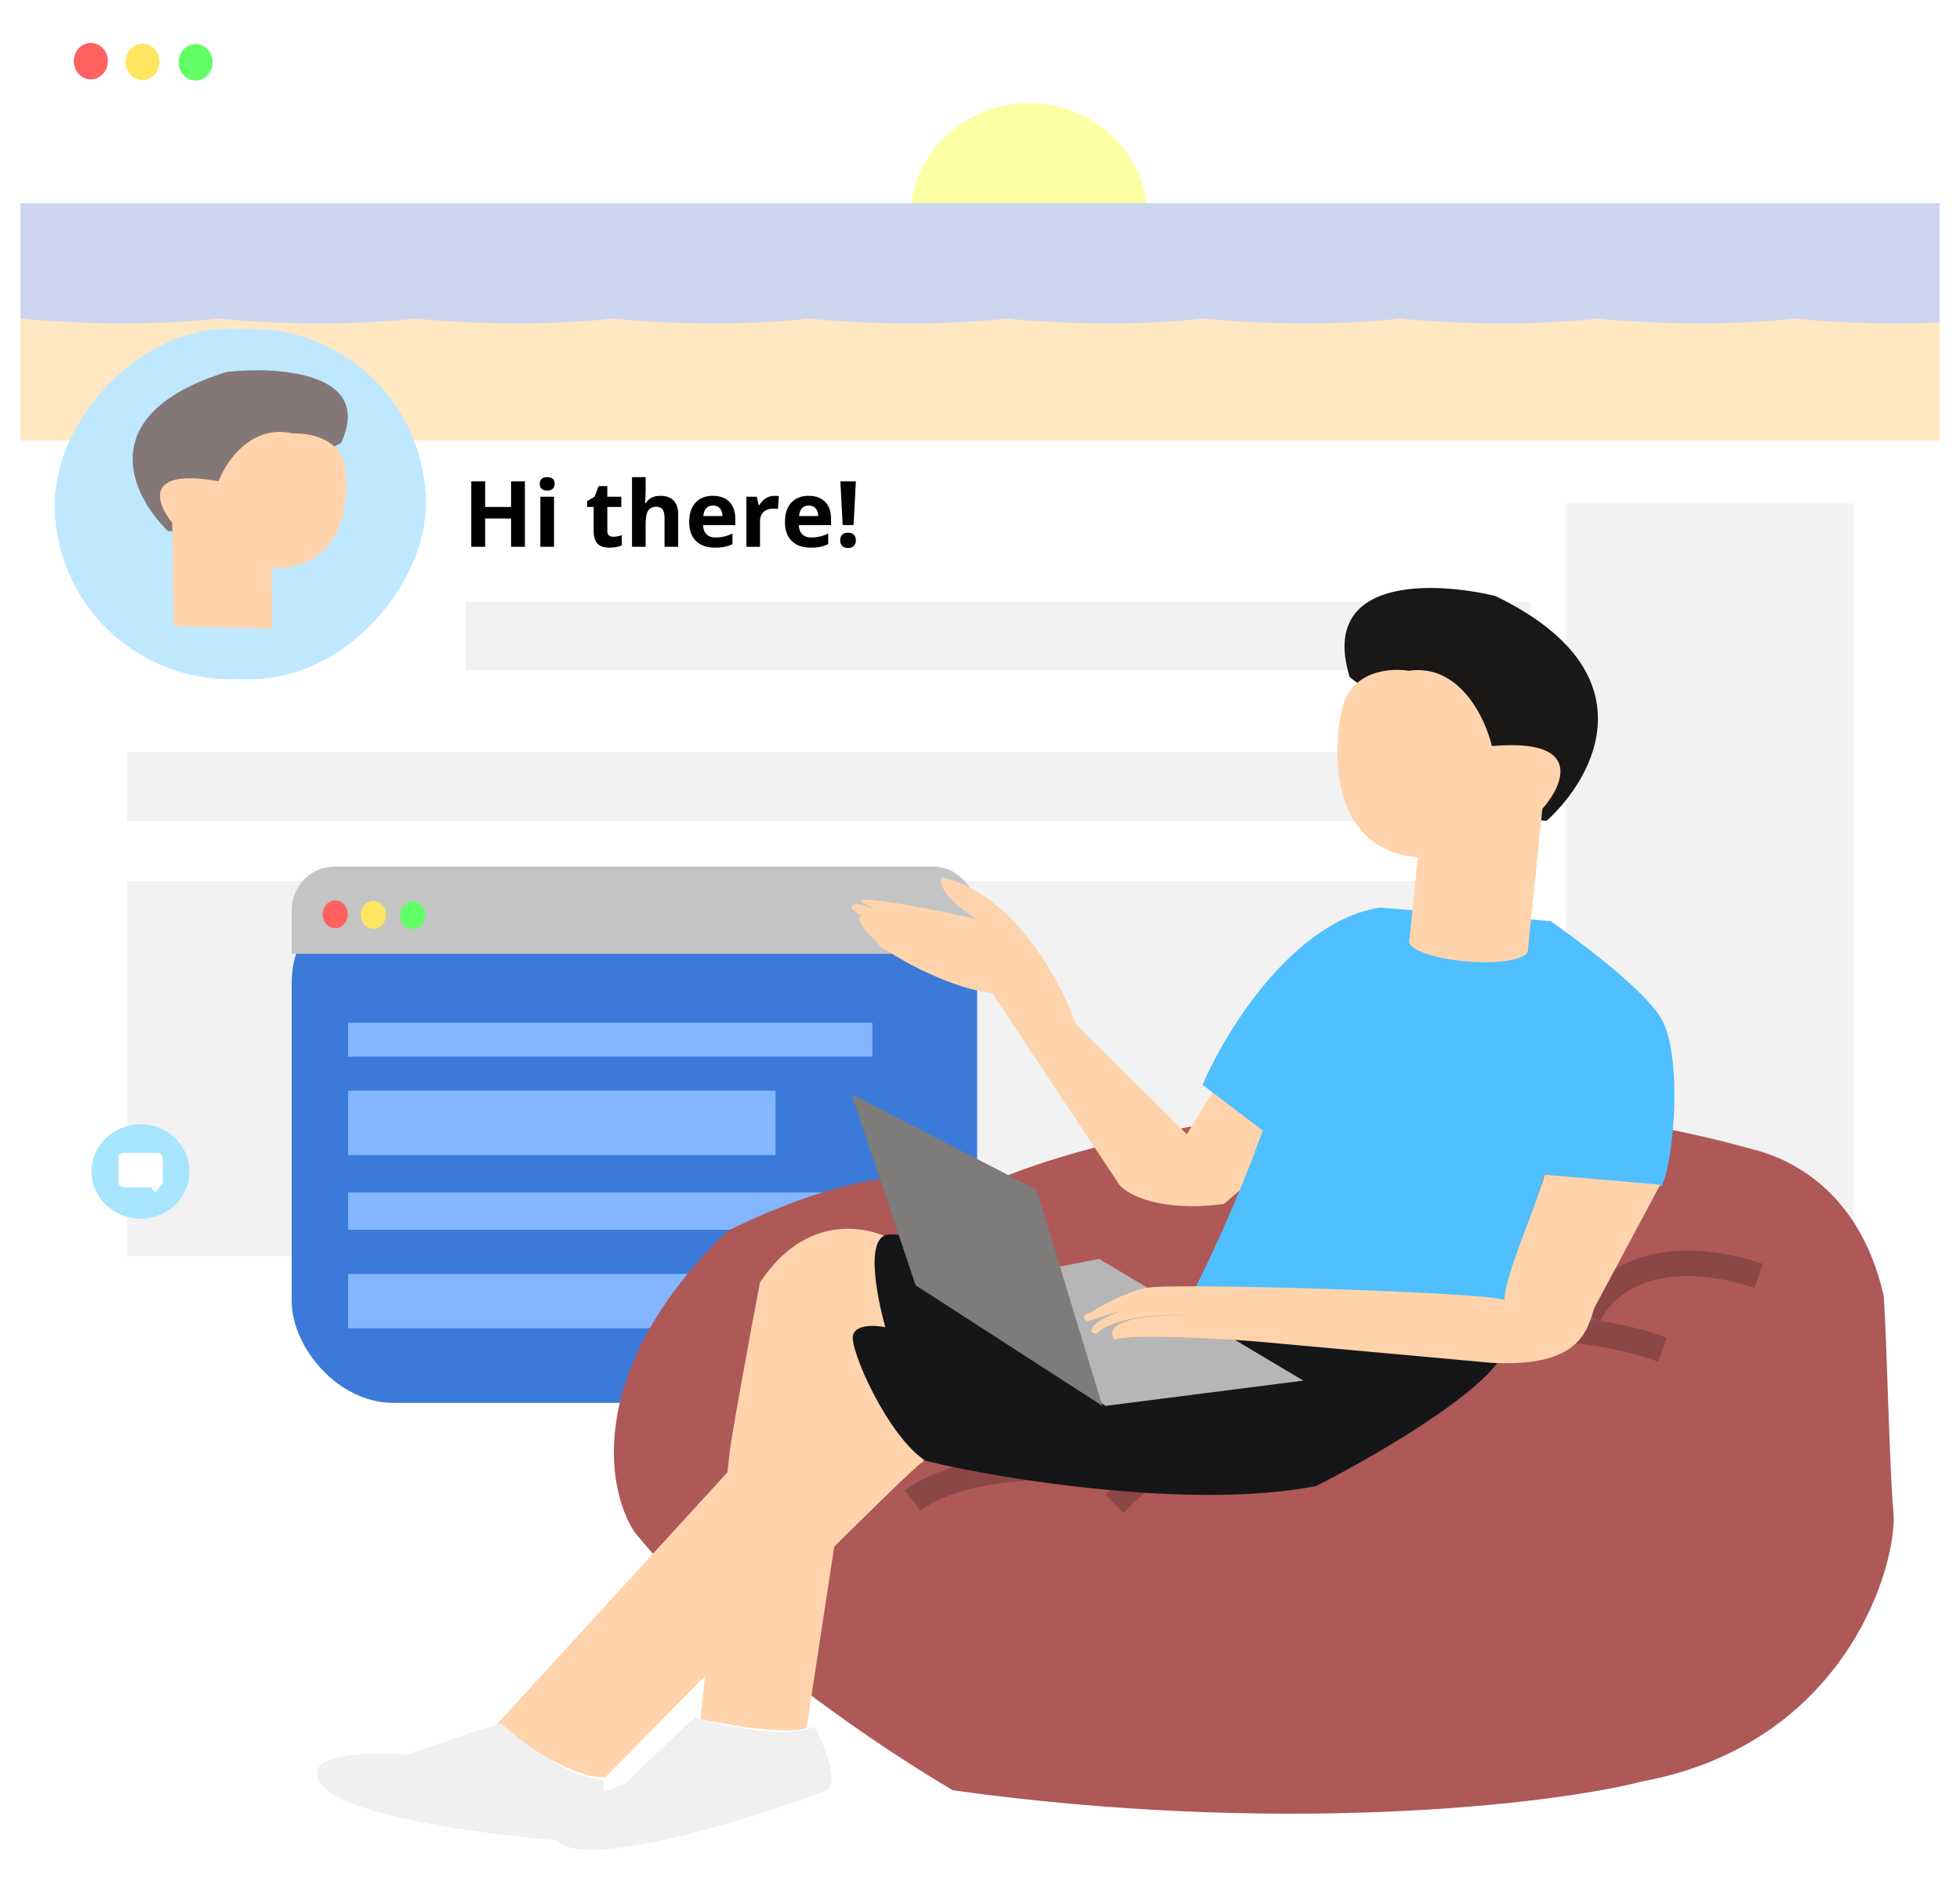<svg class="sitting" width="385" height="369" viewBox="0 0 385 369" fill="none" xmlns="http://www.w3.org/2000/svg">
<g class="browser">
<g filter="url(#filter0_d)">
<rect x="4" width="377" height="246.745" rx="20" fill="white"/>
</g>
<rect x="307.581" y="98.923" width="56.521" height="142.202" fill="#F2F2F2"/>
<rect x="24.977" y="173.115" width="275.612" height="73.63" fill="#F2F2F2"/>
<rect x="24.977" y="147.823" width="275.612" height="13.489" fill="#F2F2F2"/>
<rect x="91.403" y="118.196" width="209.185" height="13.489" fill="#F2F2F2"/>
<ellipse cx="202.114" cy="42.717" rx="23.308" ry="22.483" fill="#FDFFA5"/>
<path d="M4 39.906H381V62.389H4V39.906Z" fill="#CCD6EF"/>
<path d="M4 62.389H381V86.558H4V62.389Z" fill="#FFE7C2"/>
<path d="M42.853 62.59C27.629 64.316 10.619 63.301 4 62.575V61.951H381V63.366C369.105 63.876 357.752 63.153 352.532 62.59C337.416 64.303 320.54 63.315 313.822 62.59C298.706 64.303 281.831 63.315 275.112 62.59C259.996 64.303 243.121 63.315 236.402 62.59C221.287 64.303 204.411 63.315 197.693 62.59C182.577 64.303 165.701 63.315 158.983 62.59C143.867 64.303 126.991 63.315 120.273 62.59C105.157 64.303 88.281 63.315 81.563 62.59C66.447 64.303 49.572 63.315 42.853 62.59Z" fill="#CCD6EF"/>
<ellipse cx="17.835" cy="12.012" rx="3.346" ry="3.581" fill="#FF6161"/>
<ellipse cx="27.99" cy="12.159" rx="3.346" ry="3.581" fill="#FFE661"/>
<ellipse cx="38.428" cy="12.248" rx="3.346" ry="3.581" fill="#61FF67"/>
<rect width="72.931" height="68.835" rx="34.417" transform="matrix(-1 0 0 1 83.664 64.598)" fill="#BFE8FF"/>
<path d="M44.544 73.073C17.983 81.318 25.77 97.347 32.983 104.331L33.91 104.357L67.002 87.031C73.459 73.175 54.721 71.953 44.544 73.073Z" fill="#847777"/>
<path d="M42.928 94.561C28.129 91.914 30.695 98.888 33.828 102.706L33.902 107.605L34.136 123.003L53.514 123.537L53.334 111.639C67.36 112.026 68.816 98.541 67.79 91.749C66.967 86.13 60.616 85.022 57.544 85.17C49.398 83.266 44.406 90.638 42.928 94.561Z" fill="#FFD4AC"/>
<path d="M103.103 107.426H100.388V101.88H95.299V107.426H92.574V94.576H95.299V99.612H100.388V94.576H103.103V107.426ZM106.03 95.06C106.03 94.186 106.516 93.75 107.489 93.75C108.462 93.75 108.948 94.186 108.948 95.06C108.948 95.476 108.825 95.801 108.579 96.035C108.339 96.264 107.975 96.378 107.489 96.378C106.516 96.378 106.03 95.939 106.03 95.06ZM108.825 107.426H106.144V97.6H108.825V107.426ZM120.462 105.466C120.931 105.466 121.493 105.363 122.149 105.158V107.153C121.481 107.452 120.661 107.602 119.688 107.602C118.616 107.602 117.834 107.332 117.342 106.793C116.855 106.248 116.612 105.434 116.612 104.35V99.612H115.329V98.478L116.806 97.582L117.579 95.508H119.293V97.6H122.044V99.612H119.293V104.35C119.293 104.73 119.398 105.012 119.609 105.193C119.826 105.375 120.11 105.466 120.462 105.466ZM133.215 107.426H130.534V101.687C130.534 100.269 130.007 99.56 128.952 99.56C128.202 99.56 127.66 99.814 127.326 100.324C126.992 100.834 126.825 101.66 126.825 102.803V107.426H124.144V93.75H126.825V96.536C126.825 96.753 126.805 97.263 126.764 98.065L126.702 98.856H126.843C127.44 97.895 128.39 97.415 129.69 97.415C130.845 97.415 131.721 97.726 132.318 98.347C132.916 98.968 133.215 99.858 133.215 101.019V107.426ZM140.044 99.322C139.475 99.322 139.03 99.504 138.708 99.867C138.386 100.225 138.201 100.734 138.154 101.396H141.916C141.904 100.734 141.731 100.225 141.397 99.867C141.063 99.504 140.612 99.322 140.044 99.322ZM140.422 107.602C138.84 107.602 137.603 107.165 136.713 106.292C135.822 105.419 135.377 104.183 135.377 102.583C135.377 100.937 135.787 99.665 136.607 98.769C137.433 97.866 138.573 97.415 140.026 97.415C141.415 97.415 142.496 97.811 143.269 98.602C144.043 99.393 144.43 100.485 144.43 101.88V103.181H138.093C138.122 103.942 138.348 104.537 138.769 104.965C139.191 105.393 139.783 105.606 140.545 105.606C141.137 105.606 141.696 105.545 142.224 105.422C142.751 105.299 143.302 105.103 143.876 104.833V106.907C143.407 107.142 142.906 107.314 142.373 107.426C141.84 107.543 141.189 107.602 140.422 107.602ZM152.094 97.415C152.457 97.415 152.759 97.441 152.999 97.494L152.797 100.008C152.58 99.949 152.316 99.92 152.006 99.92C151.15 99.92 150.482 100.14 150.002 100.579C149.527 101.019 149.29 101.634 149.29 102.425V107.426H146.609V97.6H148.64L149.035 99.252H149.167C149.472 98.701 149.882 98.259 150.397 97.925C150.919 97.585 151.484 97.415 152.094 97.415ZM158.852 99.322C158.284 99.322 157.839 99.504 157.516 99.867C157.194 100.225 157.01 100.734 156.963 101.396H160.724C160.713 100.734 160.54 100.225 160.206 99.867C159.872 99.504 159.421 99.322 158.852 99.322ZM159.23 107.602C157.648 107.602 156.412 107.165 155.521 106.292C154.631 105.419 154.185 104.183 154.185 102.583C154.185 100.937 154.596 99.665 155.416 98.769C156.242 97.866 157.382 97.415 158.835 97.415C160.224 97.415 161.305 97.811 162.078 98.602C162.851 99.393 163.238 100.485 163.238 101.88V103.181H156.901C156.931 103.942 157.156 104.537 157.578 104.965C158 105.393 158.592 105.606 159.353 105.606C159.945 105.606 160.505 105.545 161.032 105.422C161.559 105.299 162.11 105.103 162.684 104.833V106.907C162.216 107.142 161.715 107.314 161.182 107.426C160.648 107.543 159.998 107.602 159.23 107.602ZM167.668 103.163H165.523L165.075 94.576H168.116L167.668 103.163ZM165.04 106.169C165.04 105.677 165.172 105.305 165.435 105.053C165.699 104.801 166.083 104.675 166.587 104.675C167.073 104.675 167.448 104.804 167.712 105.062C167.981 105.319 168.116 105.688 168.116 106.169C168.116 106.632 167.981 106.998 167.712 107.268C167.442 107.531 167.067 107.663 166.587 107.663C166.095 107.663 165.714 107.534 165.444 107.276C165.175 107.013 165.04 106.644 165.04 106.169Z" fill="black"/>
<ellipse cx="27.599" cy="230.164" rx="9.614" ry="9.274" fill="#A7E5FF"/>
<rect x="23.229" y="226.511" width="8.74" height="6.745" rx="1" fill="white"/>
<path d="M30.512 234.38L31.386 233.256H29.638L30.512 234.38Z" fill="white"/>
</g>
<g class="terminal" filter="url(#filter1_d)">
<rect x="57.296" y="169.189" width="134.643" height="102.443" rx="20" fill="#3B7AD9"/>
<rect x="57.296" y="166.262" width="134.643" height="16.954" rx="8.477" fill="#C4C4C4"/>
<rect x="57.296" y="174.828" width="134.643" height="8.567" fill="#C4C4C4"/>
<ellipse cx="65.844" cy="175.64" rx="2.469" ry="2.729" fill="#FF6161"/>
<ellipse cx="73.337" cy="175.752" rx="2.469" ry="2.729" fill="#FFE661"/>
<ellipse cx="81.04" cy="175.82" rx="2.469" ry="2.729" fill="#61FF67"/>
<rect x="68.384" y="196.939" width="102.962" height="6.669" fill="#84B5FF"/>
<rect x="68.384" y="230.284" width="95.834" height="7.336" fill="#84B5FF"/>
<rect x="68.384" y="210.277" width="83.954" height="12.671" fill="#84B5FF"/>
<rect x="68.384" y="246.29" width="68.906" height="10.67" fill="#84B5FF"/>
</g>
<g class="person" filter="url(#filter2_d)">
<path d="M155.032 334.265C149.35 336.811 137.049 334.113 131.609 332.445C128.297 335.226 121.174 342.2 118.026 345.34C105.311 350.001 103.041 353.785 103.495 355.094C105.304 363.879 140.195 353.233 157.414 346.811C159.921 345.169 156.871 337.763 155.032 334.265Z" fill="#F0F0F0"/>
<path d="M179.955 226.601C165.554 224.035 145.953 232.919 137.952 236.808C109.908 263.871 114.056 287.55 119.635 296.008C138.584 319.337 169.954 339.557 182.166 346.75C245.833 355.616 299.015 349.764 317.647 345C358.071 337.418 367.861 301.84 366.914 291.925C366.156 283.993 365.65 258.777 365.018 249.639C359.965 227.184 344.281 222.032 339.122 220.768C274.697 202.804 212.483 217.658 191.324 226.601H179.955Z" fill="#AE5858"/>
<path d="M221.997 284.9C210.94 282.891 185.913 281.064 174.27 289.831" stroke="black" stroke-opacity="0.2" stroke-width="5"/>
<path d="M307.088 253.634C309.308 248.098 319.087 238.751 340.444 245.653" stroke="black" stroke-opacity="0.2" stroke-width="5"/>
<path d="M321.572 260.194C303.106 253.241 255.712 249.564 213.859 290.475" stroke="black" stroke-opacity="0.2" stroke-width="5"/>
<path d="M144.268 247.015C153.111 233.483 165.217 235.739 170.165 238.558L174.586 256.638L164.164 264.221L153.427 334.502C149.637 335.902 137.952 333.919 132.583 332.752L138.268 280.843C138.521 277.81 142.374 257.027 144.268 247.015Z" fill="#FFD4AC"/>
<path d="M92.476 333.919L162.901 256.93C168.27 264.901 178.439 281.135 176.165 282.301C173.891 283.468 133.741 324.004 113.951 344.126C108.645 344.826 97.424 337.613 92.476 333.919Z" fill="#FFD4AD"/>
<path d="M113.635 344.709C107.319 344.709 97.529 337.321 93.423 333.627C89.128 334.793 79.422 338.196 75.106 339.751C61.463 338.818 57.632 341.306 57.421 342.667C54.895 351.299 91.318 355.79 109.845 356.957C112.877 356.49 113.635 348.597 113.635 344.709Z" fill="#F0F0F0"/>
<path d="M253.538 286.967C230.042 291.633 192.587 285.898 176.797 282.01C169.47 277.344 161.638 259.846 162.585 257.222C163.533 254.597 168.901 255.764 168.901 255.764C168.901 255.764 164.164 239.433 168.901 237.683C173.639 235.933 229.852 250.806 229.852 250.806L289.54 262.179C284.235 270.111 263.328 282.01 253.538 286.967Z" fill="#161618"/>
<path d="M211.22 249.931L188.166 254.597" stroke="black"/>
<path d="M228.131 217.852L232.237 211.145L234.448 208.229L245.185 213.478L239.816 227.767L235.395 231.558C222.763 233.192 216.447 229.712 214.867 227.767L189.919 190.148C182.087 189.215 172.76 184.121 169.075 181.691C168.238 181.24 167.767 180.853 167.55 180.524C167.506 180.457 167.472 180.392 167.448 180.329C166.072 179.006 162.386 175.404 164.262 174.983C161.51 173.324 162.119 172.827 163.075 172.65C163.605 172.552 165.34 173.067 167.462 173.82C164.629 172.623 162.893 171.637 165.601 171.775C170.149 172.009 181.602 174.4 186.761 175.567C179.686 170.901 179.392 168.179 180.129 167.401C194.277 170.667 203.498 188.009 206.341 196.272L228.131 217.852Z" fill="#FFD4AC"/>
<path d="M266.05 173.317L299.559 175.974C299.559 175.974 317.511 188.359 321.425 195.326C325.339 202.294 324.048 222.184 321.425 228.059L310.068 226.893L298.356 225.745L290.488 252.847L228.936 249.722C232.399 243.036 238.352 230.278 243.034 217.117L231.221 208.139C235.698 197.662 248.932 176.031 266.05 173.317Z" fill="#4FBFFF"/>
<path d="M288.715 112.096C319.548 126.958 308.281 147.735 298.793 156.266L297.679 156.174L260.117 128.045C254.053 108.284 276.656 109.178 288.715 112.096Z" fill="#1A1717"/>
<path d="M288.047 141.587C306.101 139.999 302.181 149.15 297.965 153.924L297.282 160.589L295.135 181.537L271.847 179.622L273.506 163.436C256.651 162.05 256.542 143.478 258.594 134.365C260.262 126.821 268.006 126.177 271.67 126.799C281.663 125.316 286.751 136.04 288.047 141.587Z" fill="#FFD4AC"/>
<ellipse rx="11.693" ry="3.077" transform="matrix(0.997 0.082 -0.102 0.995 283.455 180.839)" fill="#FFD4AC"/>
<path d="M251.012 266.262L210.904 242.349L179.323 248.473L212.167 271.219L251.012 266.262Z" fill="#B6B6B6"/>
<path d="M198.608 228.751L211.536 271.22L174.848 247.523L162.269 209.979L198.608 228.751Z" fill="#7E7B7B"/>
<path d="M298.429 225.788L321.121 227.767L308.173 251.972C306.733 256.425 305.381 263.7 287.961 262.762L241.685 258.554C234.009 257.963 217.705 257.061 213.897 258.175C212.555 256.504 213.534 253.212 228.186 253.412C223.873 253.159 214.287 253.514 210.442 256.961C209.809 257.05 208.801 256.881 209.834 255.495C210.461 254.653 212.81 253.49 215.312 252.487L208.585 254.603C207.958 254.303 207.212 253.534 209.244 252.862C211.159 251.624 216.003 248.929 220.06 248.051C225.131 246.954 287.038 248.905 290.488 250.41C290.674 245.357 296.488 232.725 298.429 225.788Z" fill="#FFD4AC"/>
</g>
<defs>
<filter id="filter0_d" x="0" y="0" width="385" height="254.745" filterUnits="userSpaceOnUse" color-interpolation-filters="sRGB">
<feFlood flood-opacity="0" result="BackgroundImageFix"/>
<feColorMatrix in="SourceAlpha" type="matrix" values="0 0 0 0 0 0 0 0 0 0 0 0 0 0 0 0 0 0 127 0"/>
<feOffset dy="4"/>
<feGaussianBlur stdDeviation="2"/>
<feColorMatrix type="matrix" values="0 0 0 0 0 0 0 0 0 0 0 0 0 0 0 0 0 0 0.25 0"/>
<feBlend mode="normal" in2="BackgroundImageFix" result="effect1_dropShadow"/>
<feBlend mode="normal" in="SourceGraphic" in2="effect1_dropShadow" result="shape"/>
</filter>
<filter id="filter1_d" x="53.296" y="166.262" width="142.643" height="113.37" filterUnits="userSpaceOnUse" color-interpolation-filters="sRGB">
<feFlood flood-opacity="0" result="BackgroundImageFix"/>
<feColorMatrix in="SourceAlpha" type="matrix" values="0 0 0 0 0 0 0 0 0 0 0 0 0 0 0 0 0 0 127 0"/>
<feOffset dy="4"/>
<feGaussianBlur stdDeviation="2"/>
<feColorMatrix type="matrix" values="0 0 0 0 0 0 0 0 0 0 0 0 0 0 0 0 0 0 0.25 0"/>
<feBlend mode="normal" in2="BackgroundImageFix" result="effect1_dropShadow"/>
<feBlend mode="normal" in="SourceGraphic" in2="effect1_dropShadow" result="shape"/>
</filter>
<filter id="filter2_d" x="57.296" y="110.519" width="319.679" height="257.907" filterUnits="userSpaceOnUse" color-interpolation-filters="sRGB">
<feFlood flood-opacity="0" result="BackgroundImageFix"/>
<feColorMatrix in="SourceAlpha" type="matrix" values="0 0 0 0 0 0 0 0 0 0 0 0 0 0 0 0 0 0 127 0"/>
<feOffset dx="5" dy="5"/>
<feGaussianBlur stdDeviation="2.5"/>
<feColorMatrix type="matrix" values="0 0 0 0 0 0 0 0 0 0 0 0 0 0 0 0 0 0 0.25 0"/>
<feBlend mode="normal" in2="BackgroundImageFix" result="effect1_dropShadow"/>
<feBlend mode="normal" in="SourceGraphic" in2="effect1_dropShadow" result="shape"/>
</filter>
</defs>
</svg>
